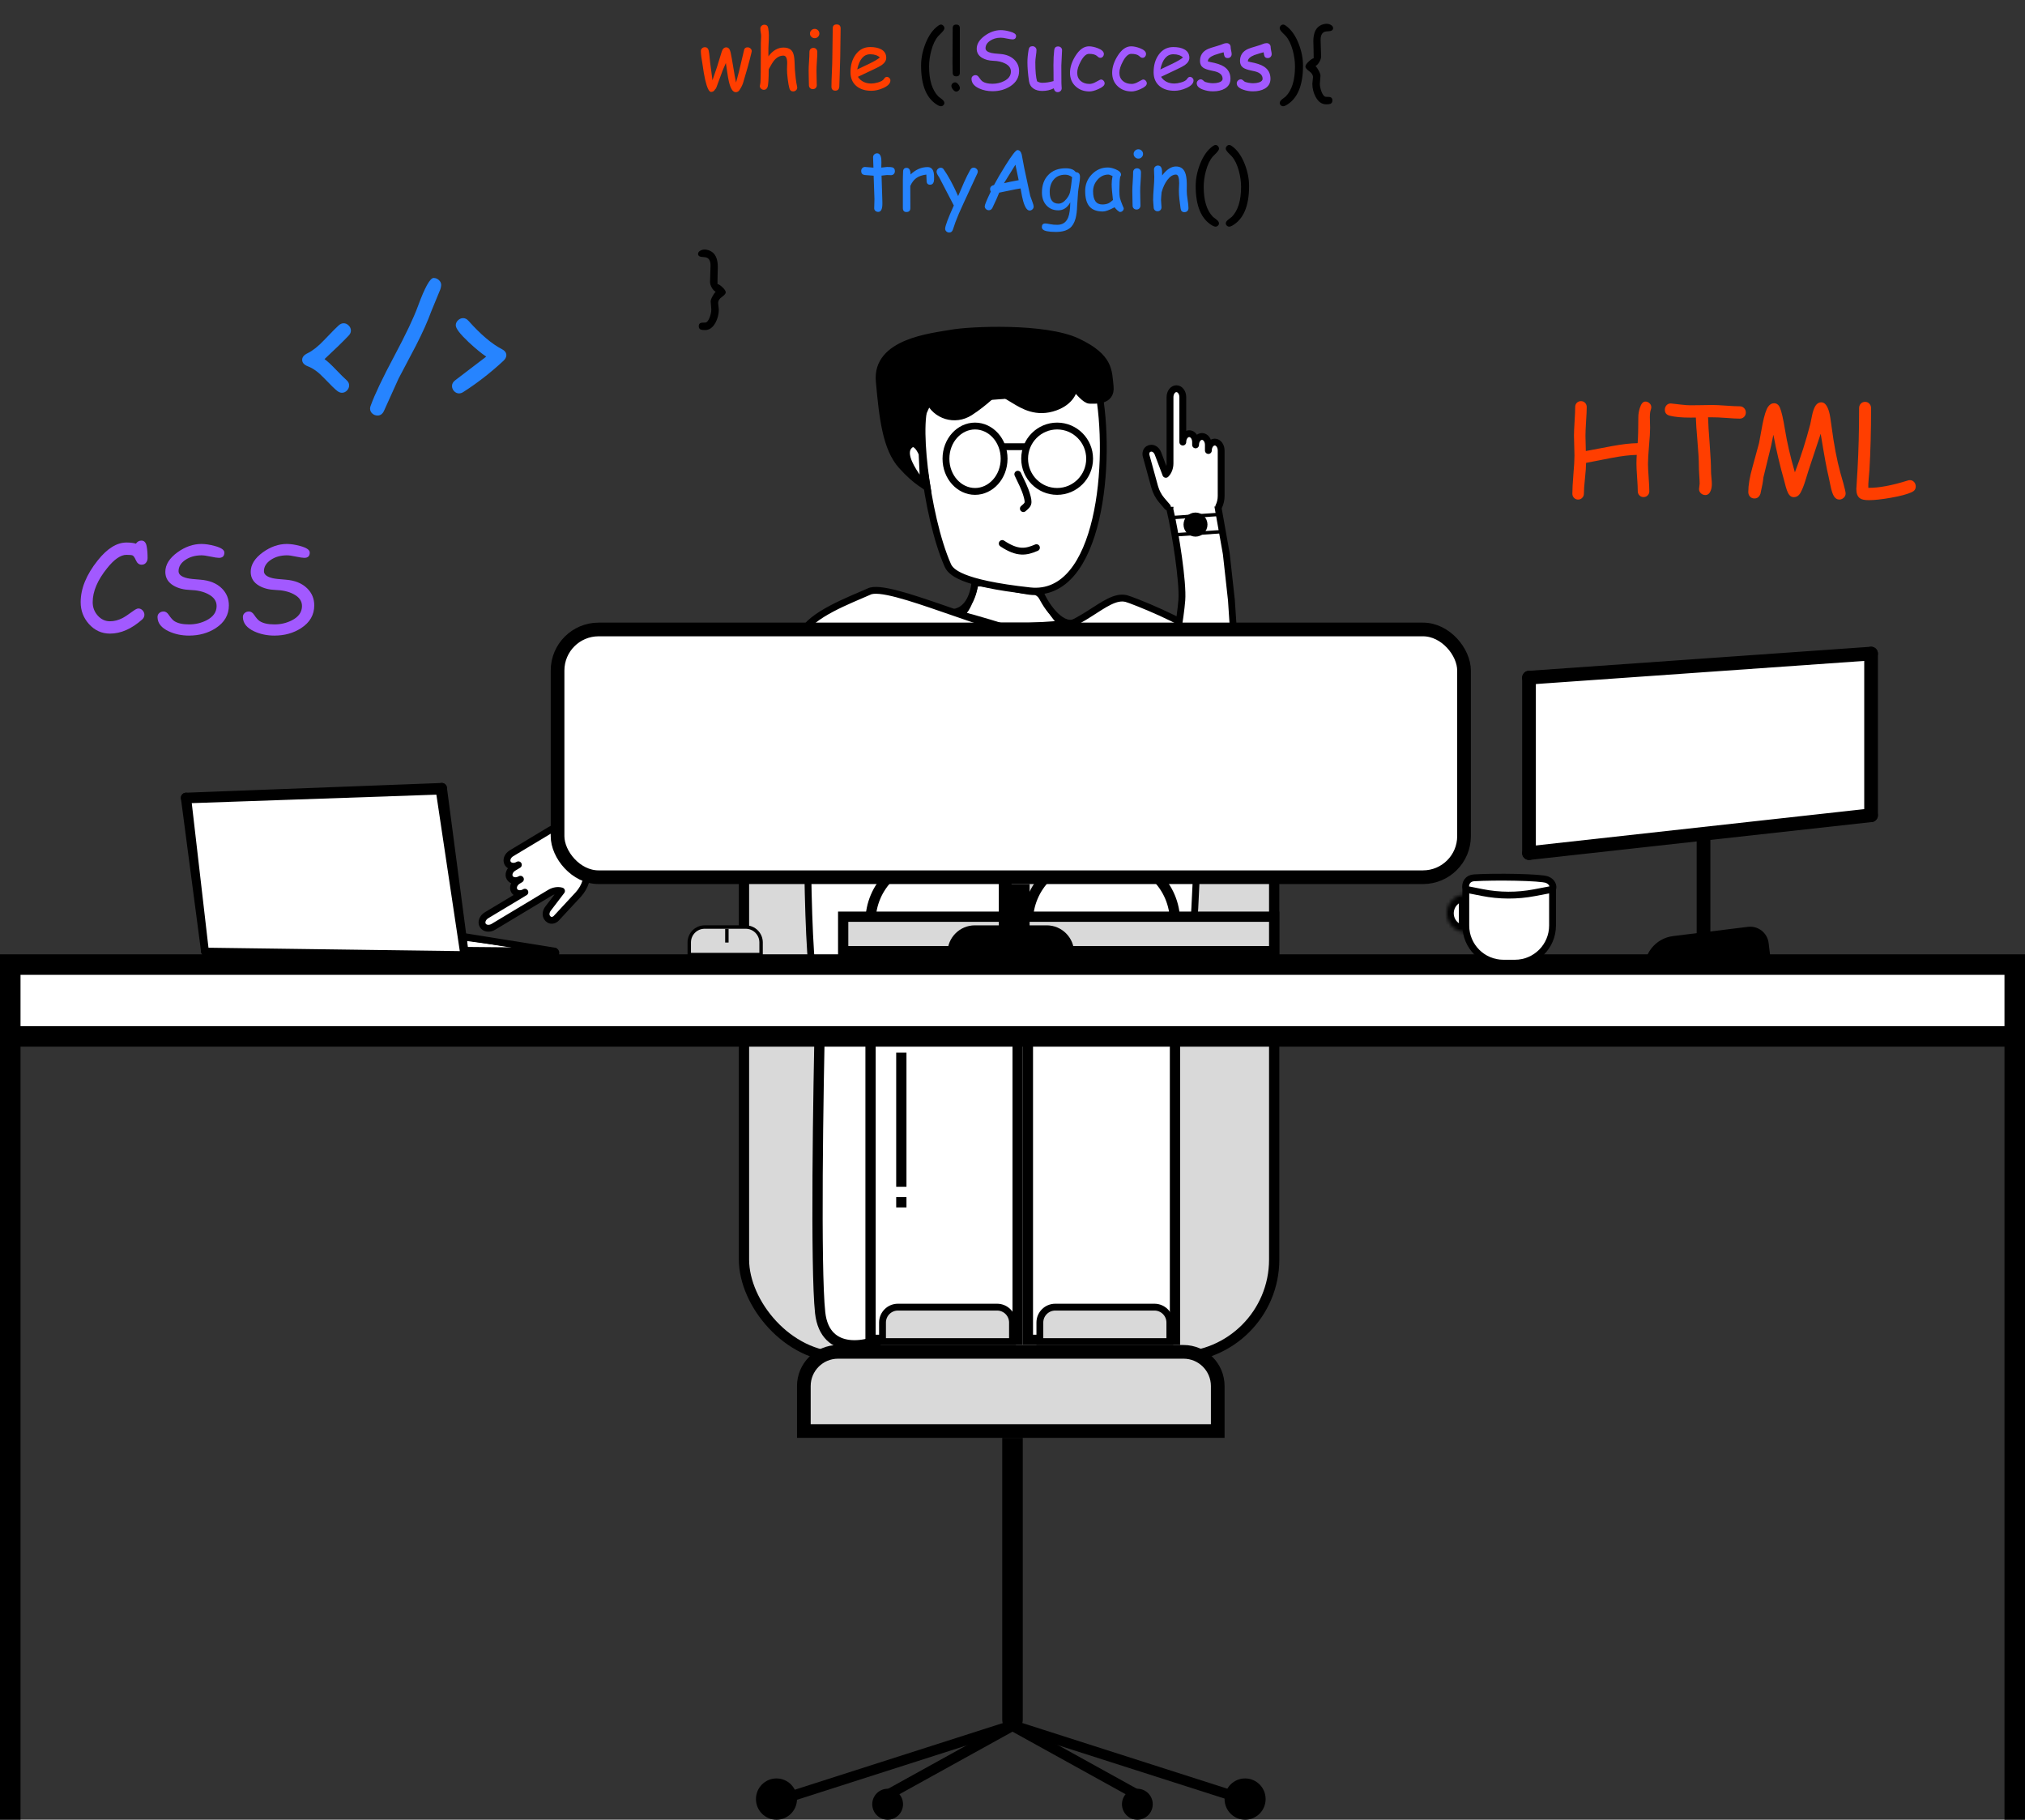 <svg width="592" height="532" viewBox="0 0 592 532" fill="none" xmlns="http://www.w3.org/2000/svg">
<rect x="0" y="0" width="592" height="532" fill="#333333" stroke="none"/>
<g id="Group 13">
<path id="Vector 26" d="M151 276.562L136 274.551V279.076H151.5L151 276.562Z" fill="white" stroke="black"/>
<path id="Vector 24" d="M447.5 248.906V199.125L546.5 192.085V237.843L447.5 248.906Z" fill="white" stroke="black"/>
<g id="Vector 23">
<path d="M281.646 179.452C283.274 178.402 284.825 173.682 285.5 170.966C291.333 170.798 298.5 173.48 302.5 173.48C304.5 173.48 306.833 179.681 309.5 182.028L294 183.034C290.322 181.878 284.345 180.068 281.646 179.452C281.265 179.698 280.879 179.743 280.5 179.514C279.879 179.139 280.431 179.175 281.646 179.452Z" fill="white"/>
<path d="M285.5 170.966C284.667 174.318 282.5 180.721 280.5 179.514C278.5 178.307 288.667 181.358 294 183.034L309.5 182.028C306.833 179.681 304.5 173.48 302.5 173.48C298.5 173.48 291.333 170.798 285.5 170.966Z" stroke="black" stroke-linecap="round"/>
</g>
<rect id="Rectangle 14" x="217.5" y="183.528" width="155" height="213.221" rx="28.5" fill="#D9D9D9" stroke="black" stroke-width="3"/>
<g id="hand_left">
<g id="XMLID_4441_">
<g id="XMLID_4442_">
<path d="M172.028 255.18L171.22 257.803C170.805 259.121 170.072 260.386 169.066 261.509L162.631 268.448C162.085 269.035 161.21 269.226 160.614 268.897C160.3 268.721 160.07 268.493 159.903 268.212C159.482 267.503 159.566 266.522 160.198 265.668L164.155 260.481C163.096 260.172 161.832 260.382 160.767 261.023L144.24 270.958C143.077 271.658 141.69 271.469 141.135 270.536C140.581 269.602 141.072 268.284 142.235 267.585L153.449 260.843C152.285 261.543 150.898 261.354 150.344 260.421C149.789 259.487 150.28 258.169 151.444 257.47L152.145 257.049C150.981 257.748 149.594 257.559 149.039 256.626C148.485 255.693 148.976 254.375 150.139 253.675L151.541 252.832C150.378 253.532 148.991 253.343 148.436 252.41C147.881 251.477 148.372 250.159 149.536 249.459L160.876 242.642C161.822 242.073 162.879 241.746 163.909 241.692" fill="white"/>
<path d="M172.028 255.18L171.22 257.803C170.805 259.121 170.072 260.386 169.066 261.509L162.631 268.448C162.085 269.035 161.21 269.226 160.614 268.897C160.3 268.721 160.07 268.493 159.903 268.212C159.482 267.503 159.566 266.522 160.198 265.668L164.155 260.481C163.096 260.172 161.832 260.382 160.767 261.023L144.24 270.958C143.077 271.658 141.69 271.469 141.135 270.536C140.581 269.602 141.072 268.284 142.235 267.585L153.449 260.843C152.285 261.543 150.898 261.354 150.344 260.421C149.789 259.487 150.28 258.169 151.444 257.47L152.145 257.049C150.981 257.748 149.594 257.559 149.039 256.626C148.485 255.693 148.976 254.375 150.139 253.675L151.541 252.832C150.378 253.532 148.991 253.343 148.436 252.41C147.881 251.477 148.372 250.159 149.536 249.459L160.876 242.642C161.822 242.073 162.879 241.746 163.909 241.692" stroke="black" stroke-width="2" stroke-miterlimit="10" stroke-linecap="round" stroke-linejoin="round"/>
</g>
</g>
<path id="Vector 15" d="M171.762 255.899C172.186 254.532 172.614 250.704 171.281 249.152" stroke="black" stroke-width="2" stroke-linecap="round"/>
</g>
<path id="Vector 13" d="M238.786 290.139C235.586 285.714 235.786 228.96 236.286 201.136L264.5 242.872L287.5 295.167L238.786 290.139Z" fill="white" stroke="black" stroke-width="2" stroke-linecap="round"/>
<path id="Vector 14" d="M343 294.664C351.039 290.214 350.537 233.14 349.281 205.159H330V293.659L343 294.664Z" fill="white" stroke="black" stroke-width="2" stroke-linecap="round"/>
<path id="Vector 9" d="M239.772 383.784C241.171 396.547 254.173 394.055 260 390.204V294.664H239.772C239.189 319.053 238.374 371.021 239.772 383.784Z" fill="white" stroke="black" stroke-width="3"/>
<path id="Rectangle 6" d="M273 250.909H279C289.217 250.909 297.5 259.191 297.5 269.409V391.721H254.5V269.409C254.5 259.191 262.783 250.909 273 250.909Z" fill="white" stroke="black" stroke-width="3"/>
<path id="Rectangle 7" d="M319 250.909H325C335.217 250.909 343.5 259.191 343.5 269.409V391.721H300.5V269.409C300.5 259.191 308.783 250.909 319 250.909Z" fill="white" stroke="black" stroke-width="3"/>
<rect id="Rectangle 11" x="246.5" y="268.005" width="126" height="10.074" fill="#D9D9D9" stroke="black" stroke-width="3"/>
<rect id="Rectangle 1" x="3" y="282" width="586" height="21" fill="white" stroke="black" stroke-width="6"/>
<line id="Line 1" x1="3" y1="532.06" x2="3" y2="303.715" stroke="black" stroke-width="6"/>
<line id="Line 2" x1="589" y1="532.06" x2="589" y2="303.715" stroke="black" stroke-width="6"/>
<path id="Rectangle 2" d="M245 395.221H346C351.523 395.221 356 399.698 356 405.221V418.374H235V405.221C235 399.698 239.477 395.221 245 395.221Z" fill="#D9D9D9" stroke="black" stroke-width="4"/>
<path id="Rectangle 3" d="M293 420.374H299V502.857C299 504.514 297.657 505.857 296 505.857V505.857C294.343 505.857 293 504.514 293 502.857V420.374Z" fill="black"/>
<ellipse id="Ellipse 1" cx="227" cy="525.971" rx="6" ry="6.034" fill="black"/>
<ellipse id="Ellipse 3" cx="259.5" cy="527.479" rx="4.5" ry="4.526" fill="black"/>
<ellipse id="Ellipse 4" cx="332.5" cy="527.479" rx="4.5" ry="4.526" fill="black"/>
<ellipse id="Ellipse 2" cx="364" cy="525.971" rx="6" ry="6.034" fill="black"/>
<line id="Line 3" y1="-1.5" x2="69.297" y2="-1.5" transform="matrix(-0.952 0.305 -0.302 -0.953 296 502.84)" stroke="black" stroke-width="3"/>
<line id="Line 15" y1="-1.5" x2="45.711" y2="-1.5" transform="matrix(-0.875 0.484 -0.48 -0.877 296 502.84)" stroke="black" stroke-width="3"/>
<line id="Line 16" y1="-1.5" x2="45.711" y2="-1.5" transform="matrix(-0.875 -0.484 0.48 -0.877 336 524.964)" stroke="black" stroke-width="3"/>
<line id="Line 4" y1="-1.5" x2="69.297" y2="-1.5" transform="matrix(-0.952 -0.305 0.302 -0.953 362 523.959)" stroke="black" stroke-width="3"/>
<path id="Rectangle 4" d="M262.5 382.153H291.5C293.985 382.153 296 384.167 296 386.653V392.221H258V386.653C258 384.167 260.015 382.153 262.5 382.153Z" fill="#D9D9D9" stroke="black" stroke-width="2"/>
<path id="Rectangle 5" d="M308.5 382.153H337.5C339.985 382.153 342 384.167 342 386.653V392.221H304V386.653C304 384.167 306.015 382.153 308.5 382.153Z" fill="#D9D9D9" stroke="black" stroke-width="2"/>
<line id="Line 5" x1="263.5" y1="307.738" x2="263.5" y2="346.96" stroke="black" stroke-width="3"/>
<line id="Line 6" x1="263.5" y1="349.977" x2="263.5" y2="352.994" stroke="black" stroke-width="3"/>
<line id="Line 7" x1="296.5" y1="284.607" x2="296.5" y2="258.46" stroke="black" stroke-width="9"/>
<path id="Rectangle 9" d="M277 278.528C277 274.11 280.582 270.528 285 270.528H306C310.418 270.528 314 274.11 314 278.528V279.579H277V278.528Z" fill="black"/>
<path id="Rectangle 10" d="M480.822 284.294C480.184 279.071 483.901 274.314 489.123 273.669L510.995 270.968C513.975 270.6 516.686 272.718 517.05 275.698L517.546 279.76L480.822 284.294V284.294Z" fill="black"/>
<path id="Line 8" d="M447 249.409V198.119" stroke="black" stroke-width="4" stroke-linecap="round"/>
<path id="Line 9" d="M547 238.346V191.079" stroke="black" stroke-width="4" stroke-linecap="round"/>
<path id="Line 10" d="M447 198.119L547 191.079" stroke="black" stroke-width="4" stroke-linecap="round"/>
<path id="Line 14" d="M447 249.409L547 238.346" stroke="black" stroke-width="4" stroke-linecap="round"/>
<line id="Line 12" x1="498.017" y1="245.386" x2="498.017" y2="280.585" stroke="black" stroke-width="4"/>
<path id="Rectangle 13" d="M206 271.028H218C220.485 271.028 222.5 273.043 222.5 275.528V279.079H201.5V275.528C201.5 273.043 203.515 271.028 206 271.028Z" fill="#D9D9D9" stroke="black"/>
<line id="Line 13" x1="212.5" y1="271.534" x2="212.5" y2="275.556" stroke="black"/>
<g id="Group 2">
<path id="Line 20" d="M134.957 278.33L162 278.573" stroke="black" stroke-width="3" stroke-linecap="round"/>
<g id="Group 1">
<path id="Line 15_2" d="M135.454 278.269L129.157 230.403" stroke="black" stroke-width="3" stroke-linecap="round"/>
<path id="Line 17" d="M129.158 230.408L54.383 233.255" stroke="black" stroke-width="3" stroke-linecap="round"/>
<path id="Line 18" d="M134.957 278.33L60.285 278.12" stroke="black" stroke-width="3" stroke-linecap="round"/>
<path id="Line 16_2" d="M54.383 233.255L60.285 278.12" stroke="black" stroke-width="3" stroke-linecap="round"/>
<path id="Line 21" d="M135.2 273.732L162.093 278.055" stroke="black" stroke-width="2" stroke-linecap="round"/>
</g>
</g>
<g id="Group 16">
<path id="Vector 2" d="M301.108 172.739C321.674 174.992 325.157 134.463 321.01 113.494L271.254 117.343C267.273 120.347 270.685 150.799 277.058 165.227C277.888 167.105 280.541 170.485 301.108 172.739Z" fill="white" stroke="black" stroke-width="2"/>
<path id="Ellipse 5" d="M293.547 134.11C293.547 139.492 289.645 143.67 285.047 143.67C280.45 143.67 276.547 139.492 276.547 134.11C276.547 128.729 280.45 124.551 285.047 124.551C289.645 124.551 293.547 128.729 293.547 134.11Z" fill="white" stroke="black" stroke-width="2"/>
<path id="Ellipse 6" d="M318.547 134.11C318.547 139.395 314.289 143.67 309.047 143.67C303.806 143.67 299.547 139.395 299.547 134.11C299.547 128.825 303.806 124.551 309.047 124.551C314.289 124.551 318.547 128.825 318.547 134.11Z" fill="white" stroke="black" stroke-width="2"/>
<line id="Line 22" x1="293.547" y1="130.596" x2="300.547" y2="130.596" stroke="black" stroke-width="2"/>
<path id="Vector 1" d="M297.547 138.636C298.507 140.712 299.666 142.789 300.274 145.124C300.415 145.666 300.679 146.663 300.469 147.236C300.211 147.938 299.591 148.269 299.176 148.693" stroke="black" stroke-width="2" stroke-linecap="round"/>
<path id="Vector 3" d="M283.547 120.534C279.147 123.349 273.547 121.539 271.547 117.014L268.047 124.556L271 142.304C271 142.304 268.047 141.15 263.547 136.122C259.047 131.093 258.025 122.293 257.047 111.482C256.002 99.917 272.547 98.409 278.047 97.403C283.547 96.397 305.547 95.392 315.047 99.917C324.547 104.443 324.047 108.465 324.547 112.991C325.047 117.517 320.047 117.014 318.547 117.014C317.347 117.014 315.047 114.332 314.047 112.991C314.047 114.332 312.947 117.416 308.547 119.025C303.047 121.036 299.047 118.522 296.547 117.014L291.547 113.997C291.547 113.997 287.947 117.718 283.547 120.534Z" fill="black" stroke="black" stroke-width="2"/>
<path id="Vector 4" d="M293 158.897C297.5 161.914 300 161.412 303 160.111" stroke="black" stroke-width="2" stroke-linecap="round"/>
<path id="Vector 5" d="M266.087 130.056C267.392 129.035 268.673 130.58 269.565 132.609L270 141.801C269.777 141.632 268.996 140.786 267.658 138.757C265.985 136.221 263.572 132.026 266.087 130.056Z" fill="white" stroke="black" stroke-width="2"/>
</g>
<path id="Vector 6" d="M285 170.463C284.667 173.312 283.4 178.207 279 179.011" stroke="black" stroke-width="2"/>
<path id="Vector 7" d="M304 172.977C305.286 176.498 309.886 183.38 314 182.028" stroke="black" stroke-width="2"/>
<path id="Vector 8" d="M302.376 185.209C291.483 185.564 259.5 169.96 254 172.977C248.5 175.433 236.9 179.708 234.5 185.209C232.1 190.71 221.833 210.187 217 219.238L355 194.096C354.019 192.171 351.614 187.697 349.848 185.209C347.64 182.098 331.029 175.421 329.24 174.988C323 173.48 315.992 184.764 302.376 185.209Z" fill="white" stroke="black" stroke-width="2"/>
<path id="Vector 10" d="M361 184.542C361.038 184.216 361.075 183.892 361.112 183.57" stroke="black" stroke-width="3"/>
<g id="hand_right">
<g id="Group 3">
<path id="Vector 11" d="M345.5 175.491C345.9 170.262 343.667 155.88 342 148.841L342.5 143.812L353 142.807L356 147.835L358.5 161.914L360 175.491L360.5 183.034L360 195.605L342.5 194.599C343.333 190.409 345.1 180.721 345.5 175.491Z" fill="white" stroke="black" stroke-width="2"/>
<line id="Line 23" y1="-0.5" x2="15.033" y2="-0.5" transform="matrix(0.998 -0.067 0.066 0.998 342 151.858)" stroke="black"/>
<path id="Ellipse 7" d="M352.5 153.366C352.5 155.037 351.154 156.386 349.5 156.386C347.846 156.386 346.5 155.037 346.5 153.366C346.5 151.696 347.846 150.346 349.5 150.346C351.154 150.346 352.5 151.696 352.5 153.366Z" fill="black" stroke="black"/>
<g id="XMLID_4441__2">
<g id="XMLID_4442__2">
<path d="M341.29 148.187L339.546 146.144C338.674 145.109 338.001 143.828 337.577 142.383L335.071 133.268C334.86 132.496 335.134 131.642 335.694 131.297C335.992 131.116 336.291 131.034 336.603 131.034C337.388 131.034 338.148 131.611 338.534 132.595L340.827 138.671C341.599 137.916 342.048 136.717 342.048 135.469V116.105C342.048 114.742 342.883 113.642 343.917 113.642C344.951 113.642 345.786 114.742 345.786 116.105V129.244C345.786 127.881 346.621 126.781 347.655 126.781C348.689 126.781 349.524 127.881 349.524 129.244V130.065C349.524 128.702 350.359 127.602 351.393 127.602C352.427 127.602 353.262 128.702 353.262 130.065V131.708C353.262 130.345 354.097 129.244 355.131 129.244C356.165 129.244 357 130.345 357 131.708V144.994C357 146.103 356.748 147.184 356.286 148.1" fill="white"/>
<path d="M341.29 148.187L339.546 146.144C338.674 145.109 338.001 143.828 337.577 142.383L335.071 133.268C334.86 132.496 335.134 131.642 335.694 131.297C335.992 131.116 336.291 131.034 336.603 131.034C337.388 131.034 338.148 131.611 338.534 132.595L340.827 138.671C341.599 137.916 342.048 136.717 342.048 135.469V116.105C342.048 114.742 342.883 113.642 343.917 113.642C344.951 113.642 345.786 114.742 345.786 116.105V129.244C345.786 127.881 346.621 126.781 347.655 126.781C348.689 126.781 349.524 127.881 349.524 129.244V130.065C349.524 128.702 350.359 127.602 351.393 127.602C352.427 127.602 353.262 128.702 353.262 130.065V131.708C353.262 130.345 354.097 129.244 355.131 129.244C356.165 129.244 357 130.345 357 131.708V144.994C357 146.103 356.748 147.184 356.286 148.1" stroke="black" stroke-width="2" stroke-miterlimit="10" stroke-linecap="round" stroke-linejoin="round"/>
</g>
</g>
</g>
</g>
<line id="Line 24" y1="-0.5" x2="15.033" y2="-0.5" transform="matrix(0.998 -0.067 0.066 0.998 343 156.886)" stroke="black"/>
<rect id="Rectangle 8" x="163" y="184.028" width="265" height="72.432" rx="12" fill="white" stroke="black" stroke-width="4"/>
<path id="CSS" d="M41.406 165.095C40.656 165.095 40.094 164.656 39.719 163.777C39.391 163.027 39.086 162.57 38.805 162.406C38.559 162.277 37.949 162.212 36.977 162.212C35.277 162.212 33.391 163.513 31.316 166.115C28.504 169.607 27.098 172.917 27.098 176.046C27.098 177.558 27.584 178.859 28.557 179.949C29.553 181.074 30.754 181.636 32.16 181.636C33.367 181.636 34.58 181.326 35.799 180.705C36.478 180.353 37.522 179.662 38.928 178.63C39.596 178.138 40.1 177.892 40.44 177.892C40.943 177.892 41.365 178.085 41.705 178.472C42.045 178.847 42.215 179.269 42.215 179.738C42.215 180.265 41.992 180.728 41.547 181.126C38.453 183.869 35.324 185.24 32.16 185.24C29.734 185.24 27.684 184.308 26.008 182.445C24.391 180.64 23.582 178.507 23.582 176.046C23.582 172.074 25.246 168.001 28.574 163.83C31.352 160.349 34.152 158.609 36.977 158.609C37.551 158.609 38.066 158.638 38.523 158.697C38.98 158.744 39.385 158.826 39.736 158.943C40.147 158.345 40.68 158.046 41.336 158.046C42.145 158.046 42.654 158.58 42.865 159.646C43.053 160.595 43.147 161.761 43.147 163.144C43.147 163.625 43.018 164.046 42.76 164.41C42.443 164.867 41.992 165.095 41.406 165.095ZM46.047 180.441C46.035 179.949 46.199 179.55 46.539 179.246C46.891 178.929 47.318 178.771 47.822 178.771C48.397 178.771 48.9 179.099 49.334 179.755C49.932 180.646 50.465 181.25 50.934 181.566C51.93 182.222 53.377 182.55 55.275 182.55C57.092 182.55 58.779 182.158 60.338 181.373C62.33 180.365 63.326 178.964 63.326 177.171C63.326 175.695 62.488 174.529 60.812 173.673C59.395 172.935 57.643 172.537 55.557 172.478C53.705 172.408 52.129 172.003 50.828 171.265C49.164 170.316 48.332 168.957 48.332 167.187C48.332 165.101 49.516 163.197 51.883 161.474C54.145 159.845 56.482 159.031 58.897 159.031C60.033 159.031 61.316 159.224 62.746 159.611C64.644 160.115 65.594 160.759 65.594 161.544C65.594 162.576 65.066 163.091 64.012 163.091C63.543 163.091 62.723 162.968 61.551 162.722C60.379 162.464 59.471 162.341 58.826 162.353C56.998 162.376 55.445 162.828 54.168 163.707C52.855 164.609 52.199 165.705 52.199 166.994C52.199 167.966 53.066 168.652 54.801 169.05C55.445 169.203 56.693 169.343 58.545 169.472C61.228 169.671 63.326 170.515 64.838 172.003C66.221 173.363 66.912 175.021 66.912 176.978C66.912 179.767 65.623 181.994 63.045 183.658C60.807 185.099 58.211 185.82 55.258 185.82C53.113 185.82 51.15 185.41 49.369 184.589C47.19 183.582 46.082 182.199 46.047 180.441ZM71.008 180.441C70.996 179.949 71.16 179.55 71.5 179.246C71.852 178.929 72.279 178.771 72.783 178.771C73.357 178.771 73.861 179.099 74.295 179.755C74.893 180.646 75.426 181.25 75.894 181.566C76.891 182.222 78.338 182.55 80.236 182.55C82.053 182.55 83.74 182.158 85.299 181.373C87.291 180.365 88.287 178.964 88.287 177.171C88.287 175.695 87.449 174.529 85.773 173.673C84.356 172.935 82.603 172.537 80.518 172.478C78.666 172.408 77.09 172.003 75.789 171.265C74.125 170.316 73.293 168.957 73.293 167.187C73.293 165.101 74.477 163.197 76.844 161.474C79.106 159.845 81.443 159.031 83.857 159.031C84.994 159.031 86.277 159.224 87.707 159.611C89.606 160.115 90.555 160.759 90.555 161.544C90.555 162.576 90.027 163.091 88.973 163.091C88.504 163.091 87.684 162.968 86.512 162.722C85.34 162.464 84.432 162.341 83.787 162.353C81.959 162.376 80.406 162.828 79.129 163.707C77.816 164.609 77.16 165.705 77.16 166.994C77.16 167.966 78.027 168.652 79.762 169.05C80.406 169.203 81.654 169.343 83.506 169.472C86.189 169.671 88.287 170.515 89.799 172.003C91.182 173.363 91.873 175.021 91.873 176.978C91.873 179.767 90.584 181.994 88.006 183.658C85.768 185.099 83.172 185.82 80.219 185.82C78.074 185.82 76.111 185.41 74.33 184.589C72.15 183.582 71.043 182.199 71.008 180.441Z" fill="#A259FF"/>
<path id="&#60;/&#62;" d="M94.875 104.984C95.75 105.625 96.828 106.617 98.109 107.961C99.625 109.539 100.664 110.57 101.227 111.055C101.789 111.539 102.07 112.07 102.07 112.648C102.07 113.226 101.859 113.734 101.438 114.172C101.016 114.609 100.523 114.828 99.961 114.828C99.523 114.828 99.086 114.664 98.648 114.336C98.023 113.883 96.688 112.586 94.641 110.445C93.078 108.805 91.57 107.703 90.117 107.141C88.93 106.703 88.336 106.055 88.336 105.195C88.336 104.414 88.875 103.766 89.953 103.25C91.406 102.547 93 101.281 94.734 99.453C97.156 96.922 98.594 95.469 99.047 95.094C99.516 94.703 99.984 94.508 100.453 94.508C101.016 94.508 101.508 94.726 101.93 95.164C102.367 95.586 102.586 96.086 102.586 96.664C102.586 97.195 102.352 97.695 101.883 98.164C100.383 99.758 98.047 102.031 94.875 104.984ZM110.367 121.484C109.789 121.484 109.281 121.289 108.844 120.898C108.406 120.508 108.188 120.023 108.188 119.445C108.188 119.195 108.242 118.93 108.352 118.648C109.57 115.289 111.867 110.453 115.242 104.141C118.617 97.812 120.922 92.961 122.156 89.586C124.203 83.992 125.75 81.219 126.797 81.266C127.375 81.281 127.883 81.492 128.32 81.898C128.758 82.289 128.977 82.766 128.977 83.328C128.977 83.687 128.891 84.117 128.719 84.617L126.094 90.992C125.047 93.883 123.555 97.219 121.617 101L116.508 110.703L112.266 120.101C111.844 121.023 111.211 121.484 110.367 121.484ZM148.031 103.836C148.031 104.398 147.742 104.953 147.164 105.5C143.445 108.953 139.547 111.984 135.469 114.594C135.031 114.875 134.617 115.016 134.227 115.016C133.664 115.016 133.172 114.797 132.75 114.359C132.344 113.906 132.141 113.398 132.141 112.836C132.141 112.211 132.445 111.664 133.055 111.195L142.148 104.258C140.758 103.336 139.039 101.922 136.992 100.016C134.492 97.656 133.242 96.023 133.242 95.117C133.242 94.555 133.461 94.062 133.898 93.641C134.336 93.219 134.836 93.008 135.398 93.008C135.977 93.008 136.5 93.273 136.969 93.805C140.531 97.789 143.758 100.531 146.648 102.031C147.57 102.5 148.031 103.101 148.031 103.836Z" fill="#2684FF"/>
<path id="HTML" d="M482.594 119.823C482.418 120.315 482.33 121.036 482.33 121.985C482.33 122.337 482.342 122.858 482.365 123.55C482.389 124.241 482.4 124.763 482.4 125.114C482.4 126.286 482.295 128.032 482.084 130.352C481.885 132.673 481.785 134.419 481.785 135.591C481.785 136.481 481.85 137.817 481.979 139.599C482.107 141.38 482.172 142.722 482.172 143.624C482.172 144.104 482.008 144.509 481.68 144.837C481.363 145.165 480.965 145.329 480.484 145.329C480.016 145.329 479.617 145.165 479.289 144.837C478.961 144.509 478.797 144.104 478.797 143.624C478.797 142.722 478.732 141.38 478.604 139.599C478.475 137.817 478.41 136.481 478.41 135.591C478.41 134.735 478.439 133.868 478.498 132.989C476.494 133.024 474.016 133.323 471.062 133.886L463.68 135.327C463.68 136.382 463.574 137.882 463.363 139.827C463.152 141.761 463.047 143.261 463.047 144.327C463.047 144.807 462.883 145.212 462.555 145.54C462.238 145.88 461.84 146.05 461.359 146.05C460.879 146.05 460.475 145.88 460.146 145.54C459.83 145.212 459.672 144.807 459.672 144.327C459.672 143.085 459.771 141.233 459.971 138.772C460.182 136.3 460.287 134.442 460.287 133.2C460.287 132.556 460.264 131.583 460.217 130.282C460.17 128.981 460.146 128.003 460.146 127.347C460.146 126.421 460.205 125.032 460.322 123.181C460.439 121.317 460.498 119.923 460.498 118.997C460.498 118.505 460.656 118.095 460.973 117.766C461.301 117.438 461.705 117.274 462.186 117.274C462.666 117.274 463.064 117.438 463.381 117.766C463.709 118.095 463.873 118.505 463.873 118.997C463.873 119.934 463.809 121.341 463.68 123.216C463.562 125.079 463.504 126.479 463.504 127.417L463.609 131.864L471.15 130.44C474.162 129.878 476.699 129.585 478.762 129.561C478.891 127.886 478.955 125.36 478.955 121.985C478.955 121.095 479.102 120.192 479.395 119.278C479.781 118.024 480.326 117.397 481.029 117.397C481.475 117.397 481.873 117.561 482.225 117.89C482.576 118.206 482.752 118.61 482.752 119.102C482.752 119.278 482.699 119.518 482.594 119.823ZM508.609 122.39C507.742 122.39 506.406 122.319 504.602 122.179C502.844 122.05 501.508 121.991 500.594 122.003H499.346C499.381 123.62 499.539 126.245 499.82 129.878C500.078 133.265 500.207 135.895 500.207 137.77C500.207 138.181 500.248 138.802 500.33 139.634C500.412 140.466 500.453 141.093 500.453 141.515C500.453 142.311 500.324 142.997 500.066 143.571C499.738 144.345 499.229 144.731 498.537 144.731C498.068 144.731 497.646 144.567 497.271 144.239C496.896 143.911 496.709 143.489 496.709 142.974C496.709 142.798 496.738 142.534 496.797 142.182C496.855 141.831 496.885 141.567 496.885 141.391C496.885 140.817 496.844 139.956 496.762 138.807C496.691 137.659 496.656 136.792 496.656 136.206C496.656 134.53 496.521 132.175 496.252 129.14C495.971 125.858 495.812 123.503 495.777 122.073L494.178 122.091C491.611 122.091 489.596 121.903 488.131 121.528C487.182 121.282 486.707 120.702 486.707 119.788C486.707 119.307 486.859 118.886 487.164 118.522C487.516 118.112 487.967 117.925 488.518 117.96C488.928 117.983 489.865 118.089 491.33 118.276C492.502 118.417 493.451 118.487 494.178 118.487C494.881 118.487 495.947 118.475 497.377 118.452C498.807 118.417 499.873 118.399 500.576 118.399C501.479 118.399 502.814 118.464 504.584 118.593C506.365 118.722 507.707 118.786 508.609 118.786C509.113 118.786 509.535 118.962 509.875 119.313C510.215 119.653 510.385 120.081 510.385 120.597C510.385 121.1 510.215 121.528 509.875 121.88C509.535 122.22 509.113 122.39 508.609 122.39ZM537.701 146.05C537.068 146.05 536.547 145.722 536.137 145.065C535.785 144.503 535.469 143.565 535.188 142.253L534.555 139.229C534.074 137.354 533.312 133.218 532.27 126.819L528.754 137.419L527.717 140.759C527.295 142.083 526.855 143.167 526.398 144.011C525.906 144.901 525.244 145.347 524.412 145.347C523.721 145.347 523.176 144.972 522.777 144.222C522.52 143.729 522.285 143.102 522.074 142.341L521.564 140.39C520.381 136.253 519.338 131.823 518.436 127.1L517.803 130.247L515.535 139.528C515.441 140.618 515.148 142.229 514.656 144.362C514.305 145.276 513.725 145.733 512.916 145.733C512.342 145.733 511.885 145.528 511.545 145.118C511.252 144.766 511.105 144.333 511.105 143.817C511.105 141.86 511.51 139.458 512.318 136.61L514.252 129.526L515.271 123.989C515.787 121.399 516.332 119.706 516.906 118.909C517.375 118.229 517.955 117.89 518.646 117.89C519.408 117.89 519.977 118.323 520.352 119.19C520.809 120.233 521.301 122.36 521.828 125.571C522.449 129.427 523.416 133.599 524.729 138.087C526.463 133.575 527.963 128.876 529.229 123.989L529.756 121.423C529.967 120.391 530.242 119.559 530.582 118.927C531.039 118.059 531.666 117.626 532.463 117.626C533.471 117.626 534.238 118.599 534.766 120.544C534.953 121.212 535.182 122.595 535.451 124.692C536.143 129.989 537.004 134.513 538.035 138.263L538.896 141.286C539.342 142.903 539.564 143.899 539.564 144.274C539.564 144.778 539.371 145.2 538.984 145.54C538.609 145.88 538.182 146.05 537.701 146.05ZM558.936 143.87C557.611 144.491 555.531 145.048 552.695 145.54C550.082 145.997 547.949 146.225 546.297 146.225C545.113 146.225 544.264 146.044 543.748 145.681C543.045 145.188 542.693 144.286 542.693 142.974L543.045 137.155C543.35 131.788 543.502 125.835 543.502 119.296C543.502 118.792 543.666 118.364 543.994 118.013C544.334 117.661 544.75 117.485 545.242 117.485C545.746 117.485 546.162 117.661 546.49 118.013C546.83 118.364 547 118.792 547 119.296C547 125.917 546.842 131.94 546.525 137.366L546.297 140.038C546.203 141.011 546.168 141.872 546.191 142.622C549.25 142.657 553.117 141.936 557.793 140.46C557.992 140.401 558.18 140.372 558.355 140.372C558.859 140.372 559.281 140.571 559.621 140.97C559.914 141.333 560.061 141.749 560.061 142.218C560.061 142.968 559.686 143.518 558.936 143.87Z" fill="#FF3E00"/>
<g id="Vector 16">
<path d="M428.518 270.59V259.987C428.199 258.171 429.103 256.745 430.943 256.634C437.038 256.267 450.505 256.438 452.325 257.2C453.878 257.849 454.223 259.169 453.878 259.987V270.59C453.878 276.665 448.953 281.59 442.878 281.59H439.518C433.442 281.59 428.518 276.665 428.518 270.59Z" fill="white"/>
<path d="M428.518 259.987V270.59C428.518 276.665 433.442 281.59 439.518 281.59H442.878C448.953 281.59 453.878 276.665 453.878 270.59V259.987M428.518 259.987L433.339 260.94C438.359 261.932 443.523 261.952 448.55 260.998L453.878 259.987M428.518 259.987V259.987C428.199 258.171 429.103 256.745 430.943 256.634C437.038 256.267 450.505 256.438 452.325 257.2C453.878 257.849 454.223 259.169 453.878 259.987" stroke="black" stroke-width="2" stroke-linecap="round"/>
</g>
<g id="Ellipse 8">
<mask id="path-72-inside-1_159_231" fill="white">
<path d="M428.5 272.539C427.778 272.539 427.063 272.396 426.395 272.118C425.728 271.84 425.122 271.433 424.611 270.919C424.1 270.406 423.695 269.796 423.419 269.125C423.142 268.454 423 267.734 423 267.008C423 266.282 423.142 265.562 423.419 264.891C423.695 264.22 424.1 263.61 424.611 263.097C425.122 262.583 425.728 262.176 426.395 261.898C427.063 261.62 427.778 261.477 428.5 261.477L428.5 267.008L428.5 272.539Z"/>
</mask>
<path d="M428.5 272.539C427.778 272.539 427.063 272.396 426.395 272.118C425.728 271.84 425.122 271.433 424.611 270.919C424.1 270.406 423.695 269.796 423.419 269.125C423.142 268.454 423 267.734 423 267.008C423 266.282 423.142 265.562 423.419 264.891C423.695 264.22 424.1 263.61 424.611 263.097C425.122 262.583 425.728 262.176 426.395 261.898C427.063 261.62 427.778 261.477 428.5 261.477L428.5 267.008L428.5 272.539Z" fill="white" stroke="black" stroke-width="4" mask="url(#path-72-inside-1_159_231)"/>
</g>
<g id="Group 6">
<g id="while (!Success){ }">
<path d="M219.656 15.512C219.047 18.059 218.25 20.938 217.266 24.148C217.047 24.859 216.684 25.59 216.176 26.34C215.902 26.754 215.531 26.957 215.062 26.949C214.211 26.934 213.547 25.875 213.07 23.773C212.914 23.102 212.754 22.188 212.59 21.031L212.203 18.418L211.242 20.656L209.461 25.496C209.359 25.793 209.211 26.02 209.016 26.176C208.781 26.629 208.406 26.863 207.891 26.879C207.297 26.902 206.723 25.738 206.168 23.387C205.887 22.176 205.605 20.535 205.324 18.465L205.043 16.707C204.941 16.004 204.891 15.414 204.891 14.938C204.891 14.609 205.004 14.34 205.23 14.129C205.465 13.91 205.746 13.801 206.074 13.801C206.668 13.801 207.035 14.125 207.176 14.773C207.277 15.234 207.359 15.805 207.422 16.484L207.598 18.207L208.289 23.469C209.156 21.062 210.055 18.289 210.984 15.148C211.242 14.281 211.691 13.848 212.332 13.848C212.949 13.848 213.367 14.332 213.586 15.301C213.789 16.215 214.043 17.621 214.348 19.52C214.66 21.488 214.938 23.023 215.18 24.125L216.035 20.938L217.547 14.551C217.664 14.074 218 13.836 218.555 13.836C218.883 13.836 219.168 13.949 219.41 14.176C219.652 14.395 219.773 14.66 219.773 14.973C219.773 15.012 219.734 15.191 219.656 15.512ZM231.867 26.727C231.312 26.727 230.949 26.43 230.777 25.836C230.598 25.195 230.434 24.285 230.285 23.105C230.145 21.973 230.074 21.043 230.074 20.316C230.074 20.113 230.082 19.805 230.098 19.391C230.121 18.977 230.133 18.668 230.133 18.465C230.133 16.996 229.766 16.262 229.031 16.262C228.039 16.262 227.152 16.711 226.371 17.609C225.973 18.07 225.426 18.949 224.73 20.246C224.73 23.223 224.605 24.984 224.355 25.531C224.137 26.016 223.797 26.258 223.336 26.258C223.016 26.258 222.734 26.148 222.492 25.93C222.25 25.711 222.129 25.445 222.129 25.133C222.129 25.023 222.164 24.852 222.234 24.617C222.297 24.422 222.34 23.852 222.363 22.906L222.398 21.172L222.434 12.559C222.488 11.59 222.516 10.938 222.516 10.602C222.516 10.203 222.477 9.828 222.398 9.477C222.328 9.117 222.293 8.746 222.293 8.363C222.293 8.035 222.406 7.766 222.633 7.555C222.859 7.336 223.137 7.227 223.465 7.227C224.105 7.227 224.48 7.57 224.59 8.258C224.715 9.016 224.777 9.699 224.777 10.309C224.777 11.129 224.75 11.984 224.695 12.875C224.648 13.727 224.629 14.582 224.637 15.441L224.648 16.473C225.289 15.613 225.973 14.973 226.699 14.551C227.434 14.121 228.211 13.906 229.031 13.906C230.328 13.906 231.219 14.328 231.703 15.172C232.047 15.766 232.242 16.766 232.289 18.172L232.383 20.41L232.617 22.848C232.727 23.762 232.859 24.566 233.016 25.262C233.047 25.395 233.062 25.508 233.062 25.602C233.062 25.922 232.945 26.188 232.711 26.398C232.477 26.617 232.195 26.727 231.867 26.727ZM238.172 11.164C237.797 11.164 237.473 11.031 237.199 10.766C236.926 10.5 236.789 10.18 236.789 9.805C236.789 9.43 236.926 9.109 237.199 8.844C237.473 8.578 237.797 8.445 238.172 8.445C238.547 8.445 238.867 8.578 239.133 8.844C239.406 9.109 239.543 9.43 239.543 9.805C239.543 10.18 239.406 10.5 239.133 10.766C238.867 11.031 238.547 11.164 238.172 11.164ZM238.699 20.68C238.699 21.148 238.711 21.852 238.734 22.789C238.766 23.719 238.781 24.418 238.781 24.887C238.781 25.23 238.676 25.512 238.465 25.73C238.254 25.949 237.977 26.059 237.633 26.059C237.297 26.059 237.02 25.949 236.801 25.73C236.59 25.512 236.484 25.23 236.484 24.887C236.484 24.418 236.469 23.719 236.438 22.789C236.414 21.852 236.402 21.148 236.402 20.68C236.402 19.945 236.441 19.031 236.52 17.938C236.598 16.836 236.637 15.918 236.637 15.184C236.637 14.832 236.742 14.547 236.953 14.328C237.172 14.109 237.449 14 237.785 14C238.121 14 238.395 14.109 238.605 14.328C238.824 14.547 238.934 14.832 238.934 15.184C238.934 15.918 238.895 16.836 238.816 17.938C238.738 19.031 238.699 19.945 238.699 20.68ZM245.637 16.789L245.461 22.613C245.461 23.23 245.43 24.137 245.367 25.332C245.289 26.113 244.906 26.504 244.219 26.504C243.453 26.504 243.07 26.105 243.07 25.309C243.07 24.363 243.113 22.945 243.199 21.055C243.285 19.156 243.328 17.734 243.328 16.789C243.328 15.555 243.348 14.145 243.387 12.559C243.426 10.965 243.445 9.551 243.445 8.316C243.445 7.535 243.828 7.145 244.594 7.145C245.367 7.145 245.754 7.535 245.754 8.316C245.754 9.551 245.734 10.965 245.695 12.559C245.656 14.145 245.637 15.555 245.637 16.789ZM254.719 26.539C252.953 26.539 251.523 26.098 250.43 25.215C249.234 24.238 248.637 22.871 248.637 21.113C248.637 19.082 249.129 17.379 250.113 16.004C251.184 14.504 252.613 13.754 254.402 13.754C255.699 13.754 256.758 13.973 257.578 14.41C258.586 14.949 259.09 15.777 259.09 16.895C259.09 17.676 258.648 18.387 257.766 19.027C257.375 19.309 256.547 19.746 255.281 20.34L250.805 22.461C251.242 23.109 251.785 23.598 252.434 23.926C253.09 24.254 253.852 24.418 254.719 24.418C255.258 24.418 255.891 24.316 256.617 24.113C257.539 23.855 258.133 23.52 258.398 23.105C258.664 22.684 258.949 22.473 259.254 22.473C259.527 22.473 259.77 22.578 259.98 22.789C260.199 22.992 260.309 23.23 260.309 23.504C260.309 24.371 259.609 25.117 258.211 25.742C257.016 26.273 255.852 26.539 254.719 26.539ZM254.402 15.863C253.449 15.863 252.656 16.234 252.023 16.977C251.391 17.711 250.918 18.82 250.605 20.305L254.203 18.594C255.617 17.906 256.625 17.309 257.227 16.801C256.555 16.176 255.613 15.863 254.402 15.863Z" fill="#FF3E00"/>
<path d="M276.094 8.27C276.094 8.543 275.852 8.941 275.367 9.465C275.008 9.824 274.652 10.184 274.301 10.543C273.434 11.527 272.754 12.934 272.262 14.762C271.832 16.355 271.617 17.922 271.617 19.461C271.617 23.43 272.516 26.34 274.312 28.191C274.672 28.473 275.035 28.754 275.402 29.035C275.855 29.395 276.082 29.75 276.082 30.102C276.082 30.359 275.98 30.582 275.777 30.77C275.574 30.965 275.34 31.062 275.074 31.062C274.84 31.062 274.559 30.973 274.23 30.793C270.926 28.941 269.273 25.074 269.273 19.191C269.273 17.074 269.699 14.93 270.551 12.758C271.504 10.344 272.754 8.594 274.301 7.508C274.613 7.289 274.859 7.18 275.039 7.18C275.32 7.18 275.566 7.293 275.777 7.52C275.988 7.738 276.094 7.988 276.094 8.27ZM280.605 8.234V21.277C280.605 21.973 280.258 22.32 279.562 22.32C278.867 22.32 278.52 21.973 278.52 21.277C278.52 20.957 278.508 20.48 278.484 19.848C278.469 19.207 278.461 18.73 278.461 18.418C278.461 17.285 278.469 15.59 278.484 13.332C278.508 11.066 278.52 9.367 278.52 8.234C278.52 7.539 278.867 7.191 279.562 7.191C280.258 7.191 280.605 7.539 280.605 8.234ZM280.617 25.73C280.617 26.012 280.504 26.254 280.277 26.457C280.059 26.668 279.809 26.773 279.527 26.773C279.215 26.773 278.902 26.57 278.59 26.164C278.285 25.781 278.133 25.43 278.133 25.109C278.133 24.828 278.242 24.586 278.461 24.383C278.688 24.18 278.945 24.078 279.234 24.078C279.539 24.078 279.852 24.281 280.172 24.688C280.469 25.07 280.617 25.418 280.617 25.73ZM380.93 19.191C380.93 25.074 379.273 28.941 375.961 30.793C375.641 30.973 375.363 31.062 375.129 31.062C374.863 31.062 374.629 30.965 374.426 30.77C374.223 30.582 374.121 30.359 374.121 30.102C374.121 29.75 374.348 29.395 374.801 29.035C375.16 28.754 375.523 28.473 375.891 28.191C377.688 26.34 378.586 23.43 378.586 19.461C378.586 17.922 378.371 16.355 377.941 14.762C377.441 12.934 376.762 11.527 375.902 10.543C375.543 10.184 375.188 9.824 374.836 9.465C374.352 8.941 374.109 8.543 374.109 8.27C374.109 7.988 374.211 7.738 374.414 7.52C374.625 7.293 374.871 7.18 375.152 7.18C375.332 7.18 375.582 7.289 375.902 7.508C377.449 8.594 378.699 10.344 379.652 12.758C380.504 14.93 380.93 17.074 380.93 19.191ZM384.598 19.285C384.91 19.637 385.215 20.09 385.512 20.645C385.863 21.285 386.039 21.789 386.039 22.156C386.039 22.414 386.008 22.801 385.945 23.316C385.883 23.832 385.852 24.219 385.852 24.477C385.852 25.133 386.004 25.883 386.309 26.727C386.691 27.781 387.152 28.309 387.691 28.309C388.332 28.309 388.742 28.34 388.922 28.402C389.32 28.535 389.52 28.859 389.52 29.375C389.52 29.867 389.32 30.195 388.922 30.359C388.68 30.453 388.27 30.5 387.691 30.5C386.434 30.5 385.414 29.781 384.633 28.344C383.984 27.148 383.66 25.859 383.66 24.477C383.66 24.266 383.691 23.945 383.754 23.516C383.816 23.086 383.848 22.766 383.848 22.555C383.848 21.914 383.477 21.332 382.734 20.809C382 20.277 381.633 19.836 381.633 19.484C381.633 19.078 381.953 18.578 382.594 17.984C383.172 17.445 383.656 17.121 384.047 17.012V16.684L384.012 14.352L383.953 12.02C383.953 9.551 384.73 7.977 386.285 7.297C386.824 7.07 387.34 6.957 387.832 6.957C388.27 6.957 388.676 7.062 389.051 7.273C389.504 7.523 389.73 7.852 389.73 8.258C389.73 8.68 389.453 8.953 388.898 9.078C388.375 9.148 387.98 9.188 387.715 9.195C386.621 9.312 386.074 10.141 386.074 11.68C386.074 12.016 386.098 12.812 386.145 14.07C386.199 15.328 386.227 16.125 386.227 16.461C386.227 16.93 386.066 17.457 385.746 18.043C385.41 18.66 385.027 19.074 384.598 19.285ZM209.203 85.285C208.773 85.074 208.391 84.66 208.055 84.043C207.734 83.457 207.574 82.93 207.574 82.461C207.574 82.125 207.598 81.328 207.645 80.07C207.699 78.812 207.727 78.016 207.727 77.68C207.727 76.141 207.18 75.312 206.086 75.195C205.82 75.188 205.426 75.148 204.902 75.078C204.348 74.953 204.07 74.68 204.07 74.258C204.07 73.852 204.297 73.523 204.75 73.273C205.125 73.062 205.531 72.957 205.969 72.957C206.461 72.957 206.977 73.07 207.516 73.297C209.07 73.977 209.848 75.551 209.848 78.019L209.789 80.352L209.754 82.684V83.012C210.145 83.121 210.629 83.445 211.207 83.984C211.848 84.578 212.168 85.078 212.168 85.484C212.168 85.836 211.797 86.277 211.055 86.809C210.312 87.332 209.941 87.914 209.941 88.555C209.941 88.766 209.973 89.086 210.035 89.516C210.105 89.945 210.141 90.266 210.141 90.477C210.141 91.859 209.816 93.148 209.168 94.344C208.387 95.781 207.367 96.5 206.109 96.5C205.531 96.5 205.121 96.453 204.879 96.359C204.48 96.195 204.281 95.867 204.281 95.375C204.281 94.859 204.48 94.535 204.879 94.402C205.059 94.34 205.469 94.309 206.109 94.309C206.648 94.309 207.109 93.781 207.492 92.727C207.797 91.883 207.949 91.133 207.949 90.477C207.949 90.219 207.918 89.832 207.855 89.316C207.793 88.801 207.762 88.414 207.762 88.156C207.762 87.789 207.938 87.285 208.289 86.644C208.586 86.09 208.891 85.637 209.203 85.285Z" fill="black"/>
<path d="M284.016 23.082C284.008 22.754 284.117 22.488 284.344 22.285C284.578 22.074 284.863 21.969 285.199 21.969C285.582 21.969 285.918 22.188 286.207 22.625C286.605 23.219 286.961 23.621 287.273 23.832C287.938 24.27 288.902 24.488 290.168 24.488C291.379 24.488 292.504 24.227 293.543 23.703C294.871 23.031 295.535 22.098 295.535 20.902C295.535 19.918 294.977 19.141 293.859 18.57C292.914 18.078 291.746 17.812 290.355 17.773C289.121 17.727 288.07 17.457 287.203 16.965C286.094 16.332 285.539 15.426 285.539 14.246C285.539 12.855 286.328 11.586 287.906 10.438C289.414 9.352 290.973 8.809 292.582 8.809C293.34 8.809 294.195 8.938 295.148 9.195C296.414 9.531 297.047 9.961 297.047 10.484C297.047 11.172 296.695 11.516 295.992 11.516C295.68 11.516 295.133 11.434 294.352 11.27C293.57 11.098 292.965 11.016 292.535 11.023C291.316 11.039 290.281 11.34 289.43 11.926C288.555 12.527 288.117 13.258 288.117 14.117C288.117 14.766 288.695 15.223 289.852 15.488C290.281 15.59 291.113 15.684 292.348 15.77C294.137 15.902 295.535 16.465 296.543 17.457C297.465 18.363 297.926 19.469 297.926 20.773C297.926 22.633 297.066 24.117 295.348 25.227C293.855 26.188 292.125 26.668 290.156 26.668C288.727 26.668 287.418 26.395 286.23 25.848C284.777 25.176 284.039 24.254 284.016 23.082ZM310.277 19.156C310.277 19.719 310.281 20.562 310.289 21.688C310.297 22.812 310.301 23.656 310.301 24.219C310.301 24.391 310.312 24.652 310.336 25.004C310.367 25.355 310.383 25.617 310.383 25.789C310.383 26.125 310.27 26.398 310.043 26.609C309.816 26.828 309.539 26.938 309.211 26.938C308.609 26.938 308.227 26.566 308.062 25.824C307.086 26.332 305.961 26.586 304.688 26.586C303.664 26.586 302.816 26.359 302.145 25.906C301.402 25.406 300.961 24.676 300.82 23.715C300.516 21.645 300.363 19.801 300.363 18.184C300.363 17.113 300.48 15.895 300.715 14.527C300.824 13.848 301.195 13.508 301.828 13.508C302.164 13.508 302.445 13.617 302.672 13.836C302.898 14.047 303.012 14.32 303.012 14.656C303.012 15.016 302.953 15.59 302.836 16.379C302.727 17.168 302.672 17.77 302.672 18.184C302.672 19.488 302.715 20.605 302.801 21.535C302.887 22.465 303.016 23.211 303.188 23.773C303.445 23.914 303.699 24.023 303.949 24.102C304.199 24.172 304.445 24.207 304.688 24.207C305.734 24.207 306.84 24.039 308.004 23.703L307.992 21.324L307.969 19.051C307.969 17.363 308.043 15.898 308.191 14.656C308.277 13.938 308.656 13.578 309.328 13.578C309.664 13.578 309.945 13.688 310.172 13.906C310.398 14.125 310.504 14.398 310.488 14.727L310.277 19.156ZM318.504 26.738C316.902 26.738 315.566 26.254 314.496 25.285C313.371 24.27 312.809 22.93 312.809 21.266C312.809 19.68 313.336 18.043 314.391 16.355C315.562 14.48 316.883 13.543 318.352 13.543C319.117 13.543 319.973 13.723 320.918 14.082C322.113 14.543 322.711 15.105 322.711 15.77C322.711 16.066 322.613 16.332 322.418 16.566C322.223 16.793 321.98 16.906 321.691 16.906C321.465 16.906 321.266 16.84 321.094 16.707C320.93 16.566 320.77 16.43 320.613 16.297C320.152 15.93 319.398 15.746 318.352 15.746C317.555 15.746 316.766 16.457 315.984 17.879C315.273 19.184 314.918 20.312 314.918 21.266C314.918 22.297 315.27 23.109 315.973 23.703C316.629 24.258 317.473 24.535 318.504 24.535C318.973 24.535 319.473 24.41 320.004 24.16L321.363 23.434C321.598 23.309 321.766 23.246 321.867 23.246C322.156 23.246 322.406 23.363 322.617 23.598C322.828 23.824 322.934 24.086 322.934 24.383C322.934 24.953 322.332 25.504 321.129 26.035C320.074 26.504 319.199 26.738 318.504 26.738ZM330.832 26.738C329.23 26.738 327.895 26.254 326.824 25.285C325.699 24.27 325.137 22.93 325.137 21.266C325.137 19.68 325.664 18.043 326.719 16.355C327.891 14.48 329.211 13.543 330.68 13.543C331.445 13.543 332.301 13.723 333.246 14.082C334.441 14.543 335.039 15.105 335.039 15.77C335.039 16.066 334.941 16.332 334.746 16.566C334.551 16.793 334.309 16.906 334.02 16.906C333.793 16.906 333.594 16.84 333.422 16.707C333.258 16.566 333.098 16.43 332.941 16.297C332.48 15.93 331.727 15.746 330.68 15.746C329.883 15.746 329.094 16.457 328.312 17.879C327.602 19.184 327.246 20.312 327.246 21.266C327.246 22.297 327.598 23.109 328.301 23.703C328.957 24.258 329.801 24.535 330.832 24.535C331.301 24.535 331.801 24.41 332.332 24.16L333.691 23.434C333.926 23.309 334.094 23.246 334.195 23.246C334.484 23.246 334.734 23.363 334.945 23.598C335.156 23.824 335.262 24.086 335.262 24.383C335.262 24.953 334.66 25.504 333.457 26.035C332.402 26.504 331.527 26.738 330.832 26.738ZM343.336 26.539C341.57 26.539 340.141 26.098 339.047 25.215C337.852 24.238 337.254 22.871 337.254 21.113C337.254 19.082 337.746 17.379 338.73 16.004C339.801 14.504 341.23 13.754 343.02 13.754C344.316 13.754 345.375 13.973 346.195 14.41C347.203 14.949 347.707 15.777 347.707 16.895C347.707 17.676 347.266 18.387 346.383 19.027C345.992 19.309 345.164 19.746 343.898 20.34L339.422 22.461C339.859 23.109 340.402 23.598 341.051 23.926C341.707 24.254 342.469 24.418 343.336 24.418C343.875 24.418 344.508 24.316 345.234 24.113C346.156 23.855 346.75 23.52 347.016 23.105C347.281 22.684 347.566 22.473 347.871 22.473C348.145 22.473 348.387 22.578 348.598 22.789C348.816 22.992 348.926 23.23 348.926 23.504C348.926 24.371 348.227 25.117 346.828 25.742C345.633 26.273 344.469 26.539 343.336 26.539ZM343.02 15.863C342.066 15.863 341.273 16.234 340.641 16.977C340.008 17.711 339.535 18.82 339.223 20.305L342.82 18.594C344.234 17.906 345.242 17.309 345.844 16.801C345.172 16.176 344.23 15.863 343.02 15.863ZM358.922 16.977C358.492 16.977 358.191 16.832 358.02 16.543C357.902 16.34 357.801 15.918 357.715 15.277C357.129 15.426 356.227 15.699 355.008 16.098C353.75 16.598 353.117 17.215 353.109 17.949C353.344 18.035 353.574 18.098 353.801 18.137C355.598 18.457 356.934 18.898 357.809 19.461C359.082 20.281 359.719 21.469 359.719 23.023C359.719 24.297 359.168 25.258 358.066 25.906C357.152 26.438 355.996 26.703 354.598 26.703C353.574 26.703 352.598 26.531 351.668 26.188C350.465 25.75 349.863 25.141 349.863 24.359C349.863 24.047 349.984 23.773 350.227 23.539C350.477 23.305 350.758 23.188 351.07 23.188C351.312 23.188 351.625 23.375 352.008 23.75C352.195 23.93 352.617 24.078 353.273 24.195C353.797 24.289 354.238 24.336 354.598 24.336C355.254 24.336 355.832 24.258 356.332 24.102C357.059 23.875 357.422 23.516 357.422 23.023C357.422 21.961 356.68 21.242 355.195 20.867L353.977 20.598C352.938 20.371 352.199 20.105 351.762 19.801C351.129 19.363 350.812 18.703 350.812 17.82C350.812 16.188 351.582 15.023 353.121 14.328C353.59 14.117 354.34 13.867 355.371 13.578C356.402 13.281 357.141 13.031 357.586 12.828C357.906 12.688 358.254 12.617 358.629 12.617C358.965 12.617 359.238 12.727 359.449 12.945C359.668 13.164 359.777 13.449 359.777 13.801C359.777 14.027 359.824 14.359 359.918 14.797C360.02 15.234 360.07 15.566 360.07 15.793C360.07 16.145 359.961 16.43 359.742 16.648C359.531 16.867 359.258 16.977 358.922 16.977ZM370.617 16.977C370.188 16.977 369.887 16.832 369.715 16.543C369.598 16.34 369.496 15.918 369.41 15.277C368.824 15.426 367.922 15.699 366.703 16.098C365.445 16.598 364.812 17.215 364.805 17.949C365.039 18.035 365.27 18.098 365.496 18.137C367.293 18.457 368.629 18.898 369.504 19.461C370.777 20.281 371.414 21.469 371.414 23.023C371.414 24.297 370.863 25.258 369.762 25.906C368.848 26.438 367.691 26.703 366.293 26.703C365.27 26.703 364.293 26.531 363.363 26.188C362.16 25.75 361.559 25.141 361.559 24.359C361.559 24.047 361.68 23.773 361.922 23.539C362.172 23.305 362.453 23.188 362.766 23.188C363.008 23.188 363.32 23.375 363.703 23.75C363.891 23.93 364.312 24.078 364.969 24.195C365.492 24.289 365.934 24.336 366.293 24.336C366.949 24.336 367.527 24.258 368.027 24.102C368.754 23.875 369.117 23.516 369.117 23.023C369.117 21.961 368.375 21.242 366.891 20.867L365.672 20.598C364.633 20.371 363.895 20.105 363.457 19.801C362.824 19.363 362.508 18.703 362.508 17.82C362.508 16.188 363.277 15.023 364.816 14.328C365.285 14.117 366.035 13.867 367.066 13.578C368.098 13.281 368.836 13.031 369.281 12.828C369.602 12.688 369.949 12.617 370.324 12.617C370.66 12.617 370.934 12.727 371.145 12.945C371.363 13.164 371.473 13.449 371.473 13.801C371.473 14.027 371.52 14.359 371.613 14.797C371.715 15.234 371.766 15.566 371.766 15.793C371.766 16.145 371.656 16.43 371.438 16.648C371.227 16.867 370.953 16.977 370.617 16.977Z" fill="#A259FF"/>
</g>
<g id="tryAgain()">
<path d="M260.469 51.214C260.305 51.214 260.109 51.207 259.883 51.191C259.664 51.175 259.473 51.167 259.309 51.167C259.129 51.167 258.598 51.226 257.715 51.343L257.938 58.269L257.949 58.785L257.961 59.382C257.992 61.093 257.582 61.949 256.73 61.949C256.418 61.949 256.145 61.847 255.91 61.644C255.684 61.441 255.57 61.187 255.57 60.882C255.57 60.586 255.582 60.14 255.605 59.546C255.629 58.953 255.641 58.507 255.641 58.211L255.406 51.367C254.836 51.343 253.969 51.277 252.805 51.167C252.109 51.074 251.762 50.687 251.762 50.007C251.762 49.664 251.867 49.379 252.078 49.152C252.289 48.925 252.559 48.812 252.887 48.812L255.348 49.011C255.348 48.613 255.328 48.082 255.289 47.417C255.258 46.746 255.242 46.261 255.242 45.964C255.242 45.636 255.355 45.367 255.582 45.156C255.809 44.937 256.086 44.828 256.414 44.828C257.117 44.828 257.527 45.402 257.645 46.55C257.668 46.839 257.68 47.187 257.68 47.593L257.656 48.273L257.645 49C258.613 48.875 259.168 48.812 259.309 48.812C260.121 48.812 260.652 48.851 260.902 48.929C261.379 49.086 261.617 49.453 261.617 50.031C261.617 50.375 261.508 50.66 261.289 50.886C261.078 51.105 260.805 51.214 260.469 51.214ZM273.066 52.539C273.012 53.515 272.621 54.004 271.895 54.004C271.223 54.004 270.887 53.617 270.887 52.843C270.887 52.695 270.875 52.421 270.852 52.023L270.816 51.039C269.582 51.187 268.594 51.535 267.852 52.082C267.156 52.589 266.578 53.355 266.117 54.379L266.141 60.8C266.141 61.589 265.754 61.984 264.98 61.984C264.293 61.984 263.949 61.589 263.949 60.8V52.574C263.949 52.316 263.957 51.929 263.973 51.414C263.996 50.898 264.008 50.511 264.008 50.254C264.008 49.464 264.352 49.07 265.039 49.07C265.805 49.07 266.191 49.718 266.199 51.015C267.699 49.57 269.363 48.847 271.191 48.847C271.824 48.847 272.297 49.086 272.609 49.562C272.922 50.039 273.078 50.757 273.078 51.718C273.078 52.125 273.074 52.398 273.066 52.539ZM285.699 50.746L281.645 59.511C280.645 61.644 279.879 63.429 279.348 64.867L278.574 67.14C278.371 67.703 278.02 67.984 277.52 67.984C277.191 67.984 276.906 67.875 276.664 67.656C276.43 67.445 276.312 67.179 276.312 66.859C276.312 66.078 277.156 63.816 278.844 60.074L274.648 52L274.121 51.144C273.91 50.785 273.805 50.484 273.805 50.242C273.805 49.921 273.926 49.64 274.168 49.398C274.418 49.156 274.695 49.035 275 49.035C275.359 49.035 275.637 49.171 275.832 49.445C277.16 51.289 278.586 53.914 280.109 57.32L281.844 53.277C282.469 51.879 283.07 50.675 283.648 49.667C283.898 49.23 284.227 49.011 284.633 49.011C284.953 49.011 285.234 49.125 285.477 49.351C285.727 49.578 285.852 49.847 285.852 50.16C285.852 50.332 285.801 50.527 285.699 50.746ZM300.992 61.55C300.273 61.55 299.648 60.629 299.117 58.785C298.914 58.082 298.66 56.851 298.355 55.093C297.559 55.203 296.516 55.398 295.227 55.679L292.109 56.324C291.719 57.347 291.051 58.843 290.105 60.812C289.855 61.25 289.516 61.468 289.086 61.468C288.773 61.468 288.492 61.355 288.242 61.129C288 60.902 287.879 60.621 287.879 60.285C287.879 59.91 288.469 58.484 289.648 56.007C289.516 55.804 289.449 55.57 289.449 55.304C289.449 54.671 289.832 54.265 290.598 54.086C291.488 52.414 292.613 50.492 293.973 48.32C295.824 45.359 296.977 43.879 297.43 43.879C298.047 43.879 298.469 44.308 298.695 45.167L299.434 49.105L301.18 57.25L301.848 59.101C302.074 59.734 302.188 60.156 302.188 60.367C302.188 60.703 302.066 60.984 301.824 61.211C301.582 61.437 301.305 61.55 300.992 61.55ZM296.855 48.156L293.504 53.558C294.449 53.316 295.883 53.023 297.805 52.679L296.855 48.156ZM315.172 56.148L314.902 60.086C314.855 61.648 314.695 62.925 314.422 63.917C314.07 65.183 313.508 66.117 312.734 66.718C311.797 67.445 310.441 67.808 308.668 67.808C307.629 67.808 306.758 67.738 306.055 67.597C305.07 67.402 304.578 66.996 304.578 66.379C304.578 65.683 304.918 65.335 305.598 65.335C305.879 65.335 306.348 65.402 307.004 65.535C307.66 65.675 308.387 65.738 309.184 65.722C310.684 65.699 311.719 64.972 312.289 63.542C312.664 62.589 312.863 61.125 312.887 59.148C312.465 59.929 311.961 60.515 311.375 60.906C310.797 61.296 310.133 61.492 309.383 61.492C307.969 61.492 306.816 61.011 305.926 60.05C305.043 59.082 304.602 57.828 304.602 56.289C304.602 54.179 305.207 52.48 306.418 51.191C307.668 49.863 309.371 49.199 311.527 49.199C312.254 49.199 312.863 49.292 313.355 49.48C313.848 49.667 314.223 49.949 314.48 50.324C315.316 50.347 315.734 50.812 315.734 51.718C315.734 52.273 315.652 53.015 315.488 53.945C315.309 55.023 315.203 55.757 315.172 56.148ZM311.41 51.074C309.926 51.074 308.777 51.586 307.965 52.609C307.238 53.531 306.875 54.703 306.875 56.125C306.875 57.257 307.09 58.109 307.52 58.679C307.949 59.25 308.594 59.535 309.453 59.535C310.242 59.535 311.008 59.089 311.75 58.199C312.422 57.379 312.805 56.566 312.898 55.761C313.062 54.917 313.238 53.593 313.426 51.789C313.113 51.546 312.789 51.367 312.453 51.25C312.117 51.132 311.77 51.074 311.41 51.074ZM327.43 61.972C327.281 61.972 327.012 61.8 326.621 61.457C326.27 61.136 326.008 60.851 325.836 60.601C325.086 61.007 324.426 61.312 323.855 61.515C323.285 61.726 322.809 61.832 322.426 61.832C320.598 61.832 319.266 61.316 318.43 60.285C317.641 59.316 317.246 57.832 317.246 55.832C317.246 53.941 317.895 52.324 319.191 50.98C320.496 49.636 322.051 48.964 323.855 48.964C324.535 48.964 325.297 49.14 326.141 49.492C327.203 49.929 327.734 50.457 327.734 51.074C327.734 51.285 327.656 51.472 327.5 51.636C327.422 51.933 327.359 52.421 327.312 53.101C327.273 53.781 327.25 54.652 327.242 55.714C327.234 56.683 327.301 57.449 327.441 58.011C327.52 58.355 327.766 59.042 328.18 60.074C328.234 60.214 328.324 60.421 328.449 60.695L328.52 60.894C328.52 61.207 328.41 61.464 328.191 61.667C327.973 61.871 327.719 61.972 327.43 61.972ZM324.992 53.828C324.992 53.492 325.012 53.129 325.051 52.738C325.098 52.339 325.164 51.917 325.25 51.472C324.961 51.324 324.711 51.214 324.5 51.144C324.297 51.074 324.133 51.039 324.008 51.039C322.797 51.039 321.75 51.535 320.867 52.527C319.992 53.511 319.555 54.648 319.555 55.937C319.555 57.218 319.781 58.179 320.234 58.82C320.688 59.461 321.367 59.781 322.273 59.781C323.023 59.781 323.66 59.644 324.184 59.371C324.465 59.222 324.859 58.925 325.367 58.48C325.117 56.41 324.992 54.859 324.992 53.828ZM332.797 46.363C332.422 46.363 332.098 46.23 331.824 45.964C331.551 45.699 331.414 45.379 331.414 45.004C331.414 44.629 331.551 44.308 331.824 44.042C332.098 43.777 332.422 43.644 332.797 43.644C333.172 43.644 333.492 43.777 333.758 44.042C334.031 44.308 334.168 44.629 334.168 45.004C334.168 45.379 334.031 45.699 333.758 45.964C333.492 46.23 333.172 46.363 332.797 46.363ZM333.324 55.879C333.324 56.347 333.336 57.05 333.359 57.988C333.391 58.917 333.406 59.617 333.406 60.086C333.406 60.429 333.301 60.711 333.09 60.929C332.879 61.148 332.602 61.257 332.258 61.257C331.922 61.257 331.645 61.148 331.426 60.929C331.215 60.711 331.109 60.429 331.109 60.086C331.109 59.617 331.094 58.917 331.062 57.988C331.039 57.05 331.027 56.347 331.027 55.879C331.027 55.144 331.066 54.23 331.145 53.136C331.223 52.035 331.262 51.117 331.262 50.382C331.262 50.031 331.367 49.746 331.578 49.527C331.797 49.308 332.074 49.199 332.41 49.199C332.746 49.199 333.02 49.308 333.23 49.527C333.449 49.746 333.559 50.031 333.559 50.382C333.559 51.117 333.52 52.035 333.441 53.136C333.363 54.23 333.324 55.144 333.324 55.879ZM346.273 62.031C345.602 62.031 345.223 61.664 345.137 60.929L344.809 58.363C344.699 57.449 344.645 56.593 344.645 55.796C344.645 55.578 344.656 55.207 344.68 54.683C344.711 54.16 344.727 53.789 344.727 53.57C344.727 51.882 344.414 51.039 343.789 51.039C342.914 51.039 342.078 51.558 341.281 52.597C340.562 53.542 340 54.738 339.594 56.183C339.578 56.488 339.543 56.871 339.488 57.332C339.441 57.722 339.418 58.101 339.418 58.468C339.418 58.703 339.441 59.054 339.488 59.523C339.535 59.992 339.559 60.343 339.559 60.578C339.559 60.929 339.449 61.214 339.23 61.433C339.02 61.652 338.746 61.761 338.41 61.761C338.066 61.761 337.789 61.652 337.578 61.433C337.367 61.214 337.262 60.929 337.262 60.578C337.262 60.343 337.234 59.992 337.18 59.523C337.133 59.054 337.109 58.703 337.109 58.468C337.109 57.664 337.164 56.55 337.273 55.129C337.391 53.699 337.449 52.582 337.449 51.777C337.449 51.527 337.434 51.156 337.402 50.664C337.379 50.171 337.367 49.8 337.367 49.55C337.367 49.214 337.477 48.941 337.695 48.73C337.922 48.511 338.199 48.402 338.527 48.402C339.246 48.402 339.641 48.91 339.711 49.925L339.746 51.296C341.059 49.546 342.406 48.671 343.789 48.671C345.039 48.671 345.91 49.222 346.402 50.324C346.738 51.058 346.922 52.144 346.953 53.582V54.765L346.941 55.855C346.941 56.504 347.023 57.343 347.188 58.375C347.359 59.398 347.445 60.23 347.445 60.871C347.445 61.214 347.332 61.492 347.105 61.703C346.887 61.921 346.609 62.031 346.273 62.031Z" fill="#2684FF"/>
<path d="M356.375 43.468C356.375 43.742 356.133 44.14 355.648 44.664C355.289 45.023 354.934 45.382 354.582 45.742C353.715 46.726 353.035 48.132 352.543 49.961C352.113 51.554 351.898 53.121 351.898 54.66C351.898 58.629 352.797 61.539 354.594 63.39C354.953 63.671 355.316 63.953 355.684 64.234C356.137 64.593 356.363 64.949 356.363 65.3C356.363 65.558 356.262 65.781 356.059 65.968C355.855 66.164 355.621 66.261 355.355 66.261C355.121 66.261 354.84 66.171 354.512 65.992C351.207 64.14 349.555 60.273 349.555 54.39C349.555 52.273 349.98 50.129 350.832 47.957C351.785 45.542 353.035 43.792 354.582 42.707C354.895 42.488 355.141 42.379 355.32 42.379C355.602 42.379 355.848 42.492 356.059 42.718C356.27 42.937 356.375 43.187 356.375 43.468ZM365.164 54.39C365.164 60.273 363.508 64.14 360.195 65.992C359.875 66.171 359.598 66.261 359.363 66.261C359.098 66.261 358.863 66.164 358.66 65.968C358.457 65.781 358.355 65.558 358.355 65.3C358.355 64.949 358.582 64.593 359.035 64.234C359.395 63.953 359.758 63.671 360.125 63.39C361.922 61.539 362.82 58.629 362.82 54.66C362.82 53.121 362.605 51.554 362.176 49.961C361.676 48.132 360.996 46.726 360.137 45.742C359.777 45.382 359.422 45.023 359.07 44.664C358.586 44.14 358.344 43.742 358.344 43.468C358.344 43.187 358.445 42.937 358.648 42.718C358.859 42.492 359.105 42.379 359.387 42.379C359.566 42.379 359.816 42.488 360.137 42.707C361.684 43.792 362.934 45.542 363.887 47.957C364.738 50.129 365.164 52.273 365.164 54.39Z" fill="black"/>
</g>
</g>
<path id="Vector 25" d="M60.5 277.568L55.5 234.323L128 231.809L135 278.573L60.5 277.568Z" fill="white" stroke="black"/>
</g>
</svg>
